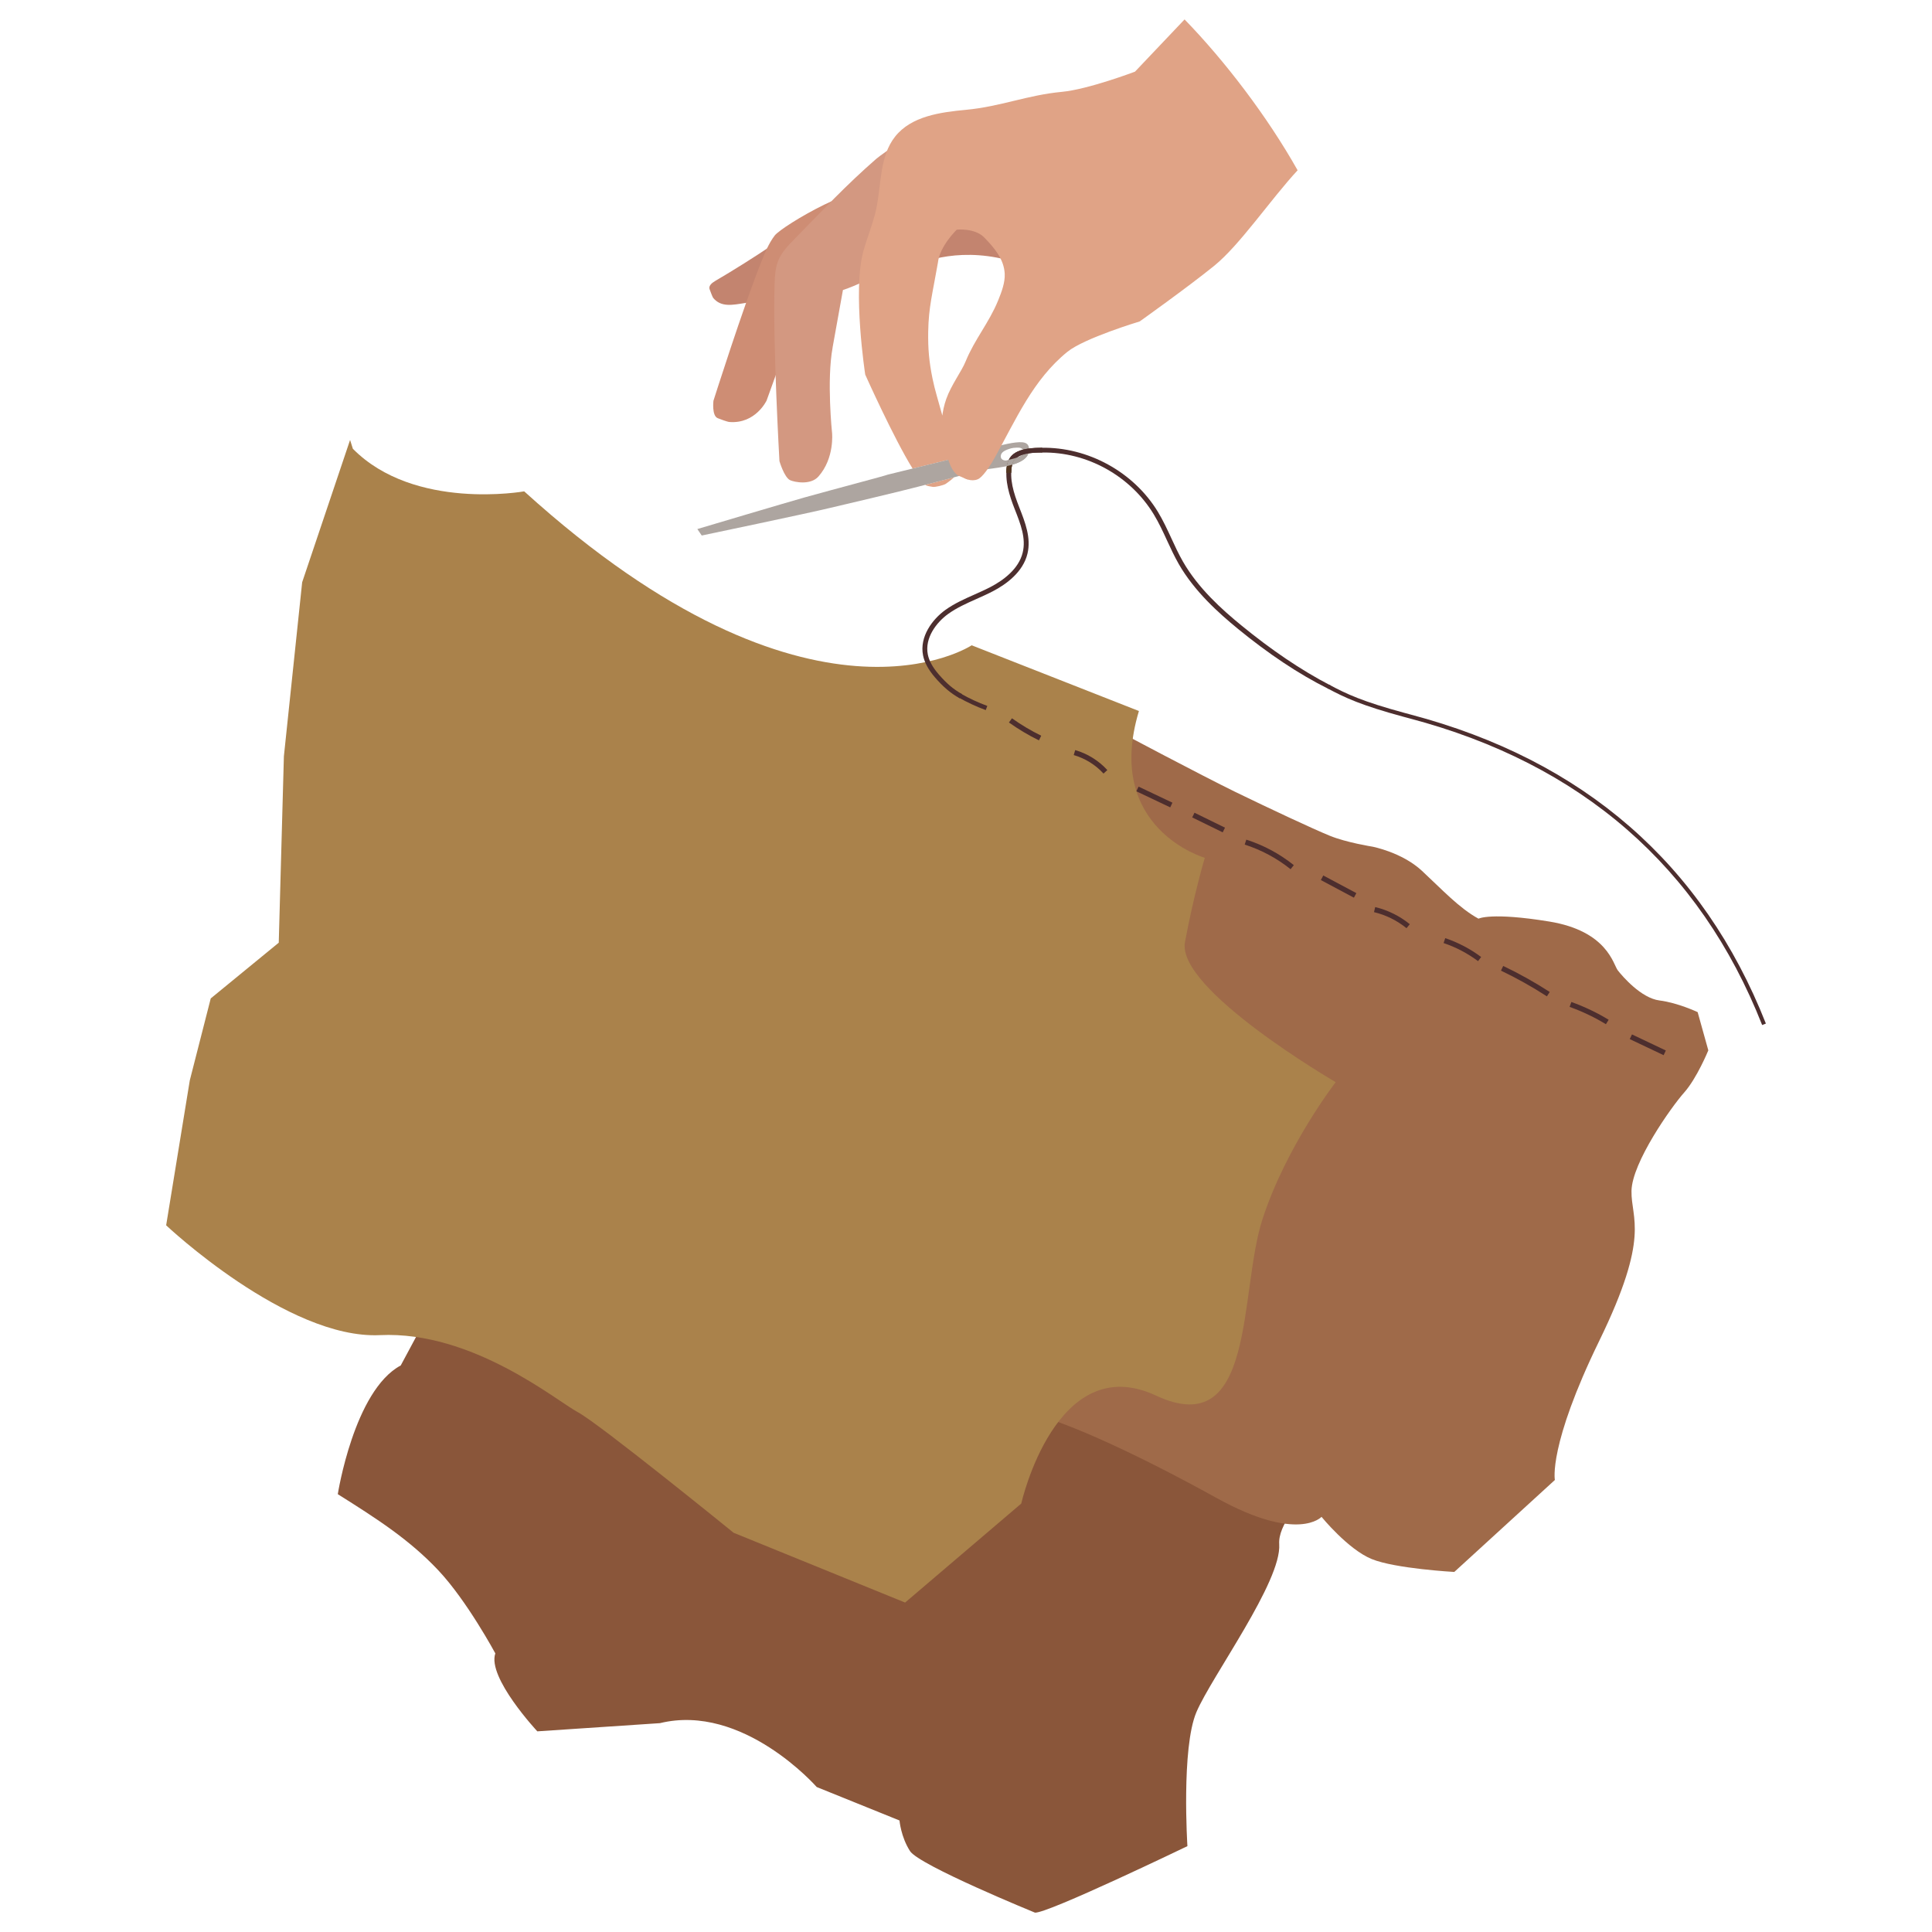 <?xml version="1.0" encoding="UTF-8"?><svg id="_레이어_1" xmlns="http://www.w3.org/2000/svg" viewBox="0 0 500 500"><defs><style>.cls-1{fill:#4d2e2e;}.cls-2{fill:#8a563a;}.cls-3{fill:#ada5a0;}.cls-4{fill:#e0a386;}.cls-5{fill:none;}.cls-6{fill:#d39881;}.cls-7{fill:#9f6a49;}.cls-8{fill:#ce8d74;}.cls-9{fill:#c3846f;}.cls-10{fill:#aa824b;}.cls-11{fill:#533621;}</style></defs><rect class="cls-5" width="500" height="500"/><path class="cls-9" d="M234.82,69.6c4.05-2.2,14.57-5.97,28.07-1.68,13.5,4.29-11.75-16.78-11.75-16.78l-9.75.71-6.57,17.75Z"/><path class="cls-2" d="M87.42,386.69s4.2-26.84,16.29-33.31l11.32-21.09,20.83-9.59,15.34-22.16,6.25-30.64,81.08,24.84,101.8,34.48,12.77,44.41s-22.7,16.33-22.04,25.99c.66,9.66-17.48,34.19-21.43,43.48-3.95,9.29-2.33,34.68-2.33,34.68,0,0-36.27,17.49-39.45,17.21,0,0-29.97-12.24-32.34-15.93-2.37-3.69-2.72-7.92-2.72-7.92l-21.43-8.66s-19.06-21.78-40.57-16.53l-31.73,2.12s-13.03-13.95-10.87-20.17c0,0-7.31-13.61-14.78-21.53s-15.81-13.28-25.99-19.68Z"/><path class="cls-7" d="M268.41,197.47l7.1-6.87,13.52-1.55s22.07,11.71,30.73,15.93c8.66,4.21,20.08,9.56,24.38,11.31,4.3,1.76,11.02,2.82,11.02,2.82,0,0,7.65,1.44,12.84,6.26,5.19,4.82,9.65,9.67,14.63,12.38,0,0,3.21-1.72,18.31.74,15.1,2.47,16.57,11.15,17.75,12.65s6.02,7.18,10.79,7.78c4.77.6,9.87,3.02,9.87,3.02l2.76,9.89s-2.95,7.22-6.26,10.93-13.48,18.09-13.62,25.44c-.14,7.36,4.98,11.47-8.31,38.74-13.29,27.26-11.52,36.08-11.52,36.08l-26.03,23.8s-15.25-.84-21.38-3.34c-6.14-2.51-12.98-10.92-12.98-10.92,0,0-6.07,6.78-27.1-4.85-21.03-11.63-38.28-19.35-47.04-21.58-8.76-2.23-21.69-6.5-21.69-6.5l-14.07-11.14s-10.36-3.56-16.4-8.05c-6.04-4.49-10.97-16.96-10.97-16.96,0,0-8.12-.28-11-1.12,0,0-2.64-5.8-1.23-9.26,0,0,4.48-2.21,9.96-12.11,5.48-9.9,11.14-19.38,15.79-36.02,4.65-16.64,11.19-37.9,19.1-44.1,7.91-6.21,13.24-13.13,13.24-13.13,0,0,2.55-9.74,5.19-12.71l5.83-2,6.77,4.45Z"/><path class="cls-10" d="M90.6,113.86l-12.4,36.83-4.73,45.04-1.33,48.24-17.6,14.42-5.42,21.2-6.12,37.52s31.32,29.55,55.32,28.42c24-1.13,45.75,17.03,51.25,19.96,5.5,2.93,40.29,31.19,40.29,31.19l44.38,18.06,30.06-25.62s9-40.03,34.89-27.94c25.89,12.08,21.39-26.65,27.52-45.59,6.13-18.94,18.97-35.53,18.97-35.53,0,0-41.3-24.01-39.01-36.26,2.28-12.25,5.13-21.8,5.13-21.8,0,0-26.2-7.56-17.05-37.99l-43.28-17.01s-41.43,27.59-115.81-39.84c0,0-28.4,5.11-44.34-11.02"/><path class="cls-9" d="M185.04,72.75c-.77.45-1.66,1.17-1.42,2.03.07.23.78,2.1.93,2.29,2.06,2.54,5.08,1.85,8.32,1.34,3.23-.51,6.14-2.29,8.61-4.44,2.16-1.87,4.12-4.13,4.95-6.88.39-1.29.91-5.42-.63-6.33-1.83-1.07-4.43,1.65-5.9,2.64-4.85,3.26-9.81,6.38-14.85,9.34Z"/><path class="cls-5" d="M241,123.76c-.33,1.16,1.06,1.43,1.06,1.43,0,0,1.47.09,2.83-.07-.1-.44-.23-1.38.21-2.12-1.68-.41-3.83-.18-4.1.77Z"/><polygon class="cls-3" points="263.84 118.25 264.44 117.87 264.44 117.87 263.84 118.25"/><path class="cls-3" d="M266.27,115.77c-.04-.22-.12-.4-.21-.56-.29-.48-.84-.71-1.56-.76-3.86-.26-13.44,3.3-15.79,3.9.29,1.09,3.44,2.99,2.71,4.1,1.08-1.65,15.95-.5,14.85-6.68ZM264.52,117.74c-.15.15-.39.29-.57.38-.23.12-1.13.41-1.38.51l-2.18.55s-1.41.09-1.39-1.12c.02-.99.99-1.54,2.65-2.03.69-.2,2.12-.21,2.37-.13.65.22.8.61.88.76.16.3-.14.81-.39,1.07Z"/><path class="cls-8" d="M200.48,60.97c-1.52,2-2.48,4.37-3.42,6.7-4.74,11.81-12.42,36.05-12.42,36.05,0,0-.47,3.86,1.1,4.5.51.21,2.47.95,3.03.99,6.78.54,9.63-5.56,9.63-5.56,0,0,4.99-13.92,6.85-18.75,2.34-6.08,5.43-11.83,8.84-17.37,1.36-2.22,12.45-14.63,11.71-16.85-1.67-4.98-23.39,7.75-25.32,10.29Z"/><path class="cls-6" d="M215.48,89.95c-1.57,8.52-.14,22.11-.14,22.11,0,0,.68,6.51-3.53,11.26-2.05,2.32-6.25,1.45-7.33.95-1.53-.72-2.76-4.93-2.76-4.93,0,0-1.74-30.44-1.26-45.67.07-2.12.16-4.3.97-6.27.89-2.15,2.55-3.87,4.18-5.53,7.22-7.37,13.38-13.99,21.16-20.76,1.9-1.65,10.58-7.09,5.39-5.06-1.14.42-2.76,14.41-3.2,16.26-1.15,4.89,3.43,12.46.34,16.47-2.71,3.53-11.15,6.28-11.15,6.28,0,0-1.71,9.58-2.68,14.89Z"/><path class="cls-5" d="M239.73,86.04c-.91-6.3-.27-12.72.38-19.05-1.35,7.81-1.29,12.75-.38,19.05Z"/><path class="cls-5" d="M239.73,86.04c.64,4.43.74,7.5,1.62,11.89.61,3.03,1.59,6.06,2.41,9.1-.25-2.64-.58-5.28-1.11-7.88-.88-4.39-2.28-8.68-2.93-13.11Z"/><path class="cls-4" d="M241.39,126c.65.11,2.73-.41,3.3-.74.44-.26,1.95-1.42,2.2-1.74-1.16.31-6.19,1.64-7.45,1.97.48.31,1.5.44,1.95.51Z"/><path class="cls-4" d="M306.59,5l-12.85,13.54s-12.09,4.59-18.92,5.23c-8.98.84-15.84,3.81-24.82,4.65-6.69.63-14.15,1.65-18.33,6.91-4.12,5.18-3.53,12.51-4.95,18.98-.8,3.63-2.27,7.08-3.27,10.66-2.86,10.29.47,31.98.47,31.98,0,0,7.41,16.55,12.26,24.32l8.18-2h0s0,0,0,0h0s1.53-.37,1.53-.37c.05-1.07-.2-2.98-.41-4.19-.43-2.54-1.05-5.13-1.74-7.67h0c-.82-3.04-1.8-6.07-2.41-9.1-.89-4.39-1.18-7.7-1.11-12.11.1-6.37,1.16-10.03,2.51-17.84.44-4.28,4.88-8.55,4.88-8.55,0,0,4.66-.51,7.12,2.03,2.63,2.71,5.09,5.59,5.29,9.36.12,2.3-.83,4.78-1.7,6.92-2.35,5.78-6.09,10.06-8.44,15.84-1.04,2.55-3.7,6.03-4.99,9.67-2.2,6.22-1.22,13.64,1.28,15.57l3.18-.79,1.29,4.51s-1.38.32-1.99.48c1.35,1.38,3.64,1.64,4.86.74,1.34-.99,3.1-3.83,3.91-5.28,5.55-10,9.93-20.22,18.81-27.43,4.39-3.57,18.72-7.87,18.72-7.87,0,0,12.34-8.78,19.26-14.38,6.67-5.4,14.52-17.07,21.61-24.74-7.81-13.89-18.84-28.34-29.26-39.05Z"/><path class="cls-4" d="M245.98,56.49s-5.45,6.22-5.88,10.5c.73-4.24,5.88-10.5,5.88-10.5Z"/><path class="cls-3" d="M240.16,125.31c.87-.23,1.7-.45,2.5-.66,3.19-.84,5.74-1.51,7.04-1.86-.13-.14-.27-.27-.41-.43-.99-1.12-1.8-3.17-1.8-3.17,0,0,.02-.26.06-.72l-3.19.78-7,1.72-7.66,1.88c-.06.13-14.27,3.87-21.39,5.86-4.81,1.35-27.84,8.21-27.84,8.21l1.14,1.67s27.61-5.77,33.37-7.18c3.55-.87,15.57-3.59,25.16-6.11Z"/><path class="cls-4" d="M250.04,117.63l-4.75.7c-.04.47.71,2.21.71,2.21,0,0,.64,1.58,1.86,2.47.17.12,2.24.92,2.45,1.04.66.1,1.1-1.03,1.1-1.03l-1.37-5.39Z"/><path class="cls-1" d="M268.88,191.61c-2.71-1.33-5.32-2.89-7.77-4.63l.78-1.09c2.39,1.7,4.94,3.22,7.58,4.51l-.59,1.21Z"/><path class="cls-1" d="M285.58,200.19c-2.08-2.27-4.75-3.92-7.7-4.78l.38-1.29c3.19.93,6.07,2.71,8.32,5.17l-.99.91Z"/><rect class="cls-1" x="298.09" y="201.42" width="1.34" height="9.7" transform="translate(-15.69 387.72) rotate(-64.61)"/><rect class="cls-1" x="425.79" y="265.55" width="1.34" height="9.7" transform="translate(-.69 539.72) rotate(-64.61)"/><rect class="cls-1" x="312.13" y="208.51" width="1.35" height="8.79" transform="translate(-15.96 400.23) rotate(-63.92)"/><path class="cls-1" d="M334,224.95c-3.55-2.84-7.54-4.98-11.87-6.37l.41-1.28c4.49,1.43,8.62,3.66,12.3,6.6l-.84,1.05Z"/><rect class="cls-1" x="345.74" y="224.56" width="1.34" height="9.7" transform="translate(-19 427.16) rotate(-61.93)"/><path class="cls-1" d="M364.01,240.22c-2.44-1.99-5.35-3.43-8.42-4.16l.31-1.31c3.26.78,6.36,2.31,8.95,4.43l-.85,1.04Z"/><path class="cls-1" d="M382.52,248.74c-2.72-2.02-5.72-3.6-8.92-4.68l.43-1.27c3.34,1.13,6.46,2.77,9.29,4.88l-.8,1.08Z"/><path class="cls-1" d="M400.33,257.85c-3.8-2.46-7.8-4.7-11.88-6.65l.58-1.21c4.14,1.97,8.19,4.24,12.04,6.73l-.73,1.13Z"/><path class="cls-1" d="M415.61,265.07c-2.77-1.71-6.1-3.31-9.4-4.49l.46-1.27c3.38,1.21,6.8,2.85,9.65,4.61l-.71,1.14Z"/><path class="cls-1" d="M255.11,183.77c-2.43-.9-4.8-2-7.05-3.27l.57-1c2.19,1.24,4.5,2.32,6.88,3.19l-.4,1.08Z"/><path class="cls-1" d="M321.2,161.8c-4.93-4.03-11.1-9.55-15.06-16.47-1.11-1.93-2.06-3.99-2.98-5.99-1.06-2.3-2.16-4.67-3.5-6.88-6.26-10.31-18.1-16.82-30.16-16.58,0,0-.02,0-.03,0,.04.23.07.47.06.72,0,.15,0,.17,0,.33,0,.02-.02.17-.02.19,0,0,.17,0,.17,0,11.62-.23,22.88,6.05,28.91,15.99,1.31,2.15,2.39,4.49,3.43,6.75.93,2.02,1.9,4.11,3.03,6.09,4.07,7.1,10.34,12.71,15.36,16.82,7.75,6.34,15.56,11.62,23.48,15.56.14-.32.3-.63.47-.93-7.78-4.03-15.49-9.32-23.16-15.6Z"/><path class="cls-1" d="M456.04,265.27c-16.14-40.93-46.83-67.62-91.21-79.34l-1.46-.39c-11.2-3.03-15.29-4.98-19.85-7.41l.49-.92c4.5,2.4,8.54,4.33,19.63,7.33l1.45.39c44.72,11.81,75.65,38.71,91.92,79.97l-.97.38Z"/><path class="cls-1" d="M261.92,120.3c-.43.12-.88.21-1.33.31-.58,3.8.6,7.56,2.02,11.16,1.52,3.86,2.95,7.51,2.07,11.2-1.03,4.33-5.09,7.24-8.31,8.93-1.36.71-2.8,1.35-4.19,1.97-2.57,1.14-5.22,2.32-7.56,4.01-3.26,2.36-6.72,6.86-5.73,11.76.37,1.84,1.38,3.69,3.07,5.66,2.15,2.49,4.07,4.12,6.42,5.43l.61-1.09c-2.25-1.25-4.01-2.75-6.08-5.15-1.55-1.8-2.46-3.46-2.79-5.09-.87-4.32,2.28-8.36,5.24-10.5,2.23-1.61,4.83-2.77,7.33-3.88,1.41-.63,2.87-1.28,4.27-2.01,3.45-1.8,7.81-4.96,8.95-9.74.97-4.08-.6-8.08-2.12-11.95-1.49-3.79-2.61-7.37-1.85-11.01Z"/><path class="cls-11" d="M261.68,122.36l-1.24-.02c.04-4.08,1.57-6.46,9.08-6.46h.17v1.23h-.18c-7.19,0-7.73,2.19-7.82,5.24Z"/><polygon class="cls-3" points="263.84 118.25 264.44 117.87 264.44 117.87 263.84 118.25"/><path class="cls-5" d="M263.95,118.12c.18-.09.42-.23.57-.38,0,0,.01-.02.02-.02-.56.19-1,.43-1.36.7.32-.11.65-.23.78-.29Z"/><path class="cls-5" d="M264.03,115.91c-.25-.08-1.68-.07-2.37.13-1.66.49-2.63,1.03-2.65,2.03-.03,1.21,1.39,1.12,1.39,1.12l.68-.17c.6-1.23,1.72-2.12,3.66-2.63-.12-.16-.32-.34-.7-.46Z"/><path class="cls-3" d="M264.52,117.74c-.15.15-.39.29-.57.38-.13.07-.46.18-.78.29-.67.5-1.04,1.13-1.24,1.86,2.05-.59,3.7-1.48,4.21-2.94-.62.1-1.14.22-1.6.38,0,0-.01.02-.02.02Z"/><path class="cls-11" d="M260.44,122.34l1.24.02c.02-.75.08-1.46.25-2.09-.44.13-.89.24-1.35.34-.09.54-.14,1.11-.14,1.73Z"/><path class="cls-1" d="M261.07,119.01l1.51-.38c.11-.04.35-.13.61-.21.36-.27.8-.51,1.36-.7.25-.27.53-.75.37-1.05-.03-.06-.09-.17-.18-.29-1.95.51-3.07,1.4-3.66,2.63Z"/><path class="cls-1" d="M269.52,115.88c-1.24,0-2.3.07-3.23.2.04.46-.01.88-.15,1.26.92-.14,2.03-.22,3.37-.22h.17v-1.23h-.17Z"/><path class="cls-1" d="M266.28,116.08c-.57.08-1.09.18-1.55.3.09.12.15.23.18.29.16.3-.13.78-.37,1.05.46-.15.99-.28,1.6-.38.13-.38.19-.8.15-1.26Z"/><path class="cls-3" d="M263.18,118.41c-.25.09-.49.17-.61.21l-1.53.39c-.23.48-.4,1.02-.49,1.61.46-.1.95-.22,1.38-.35.2-.73.57-1.36,1.24-1.86Z"/></svg>